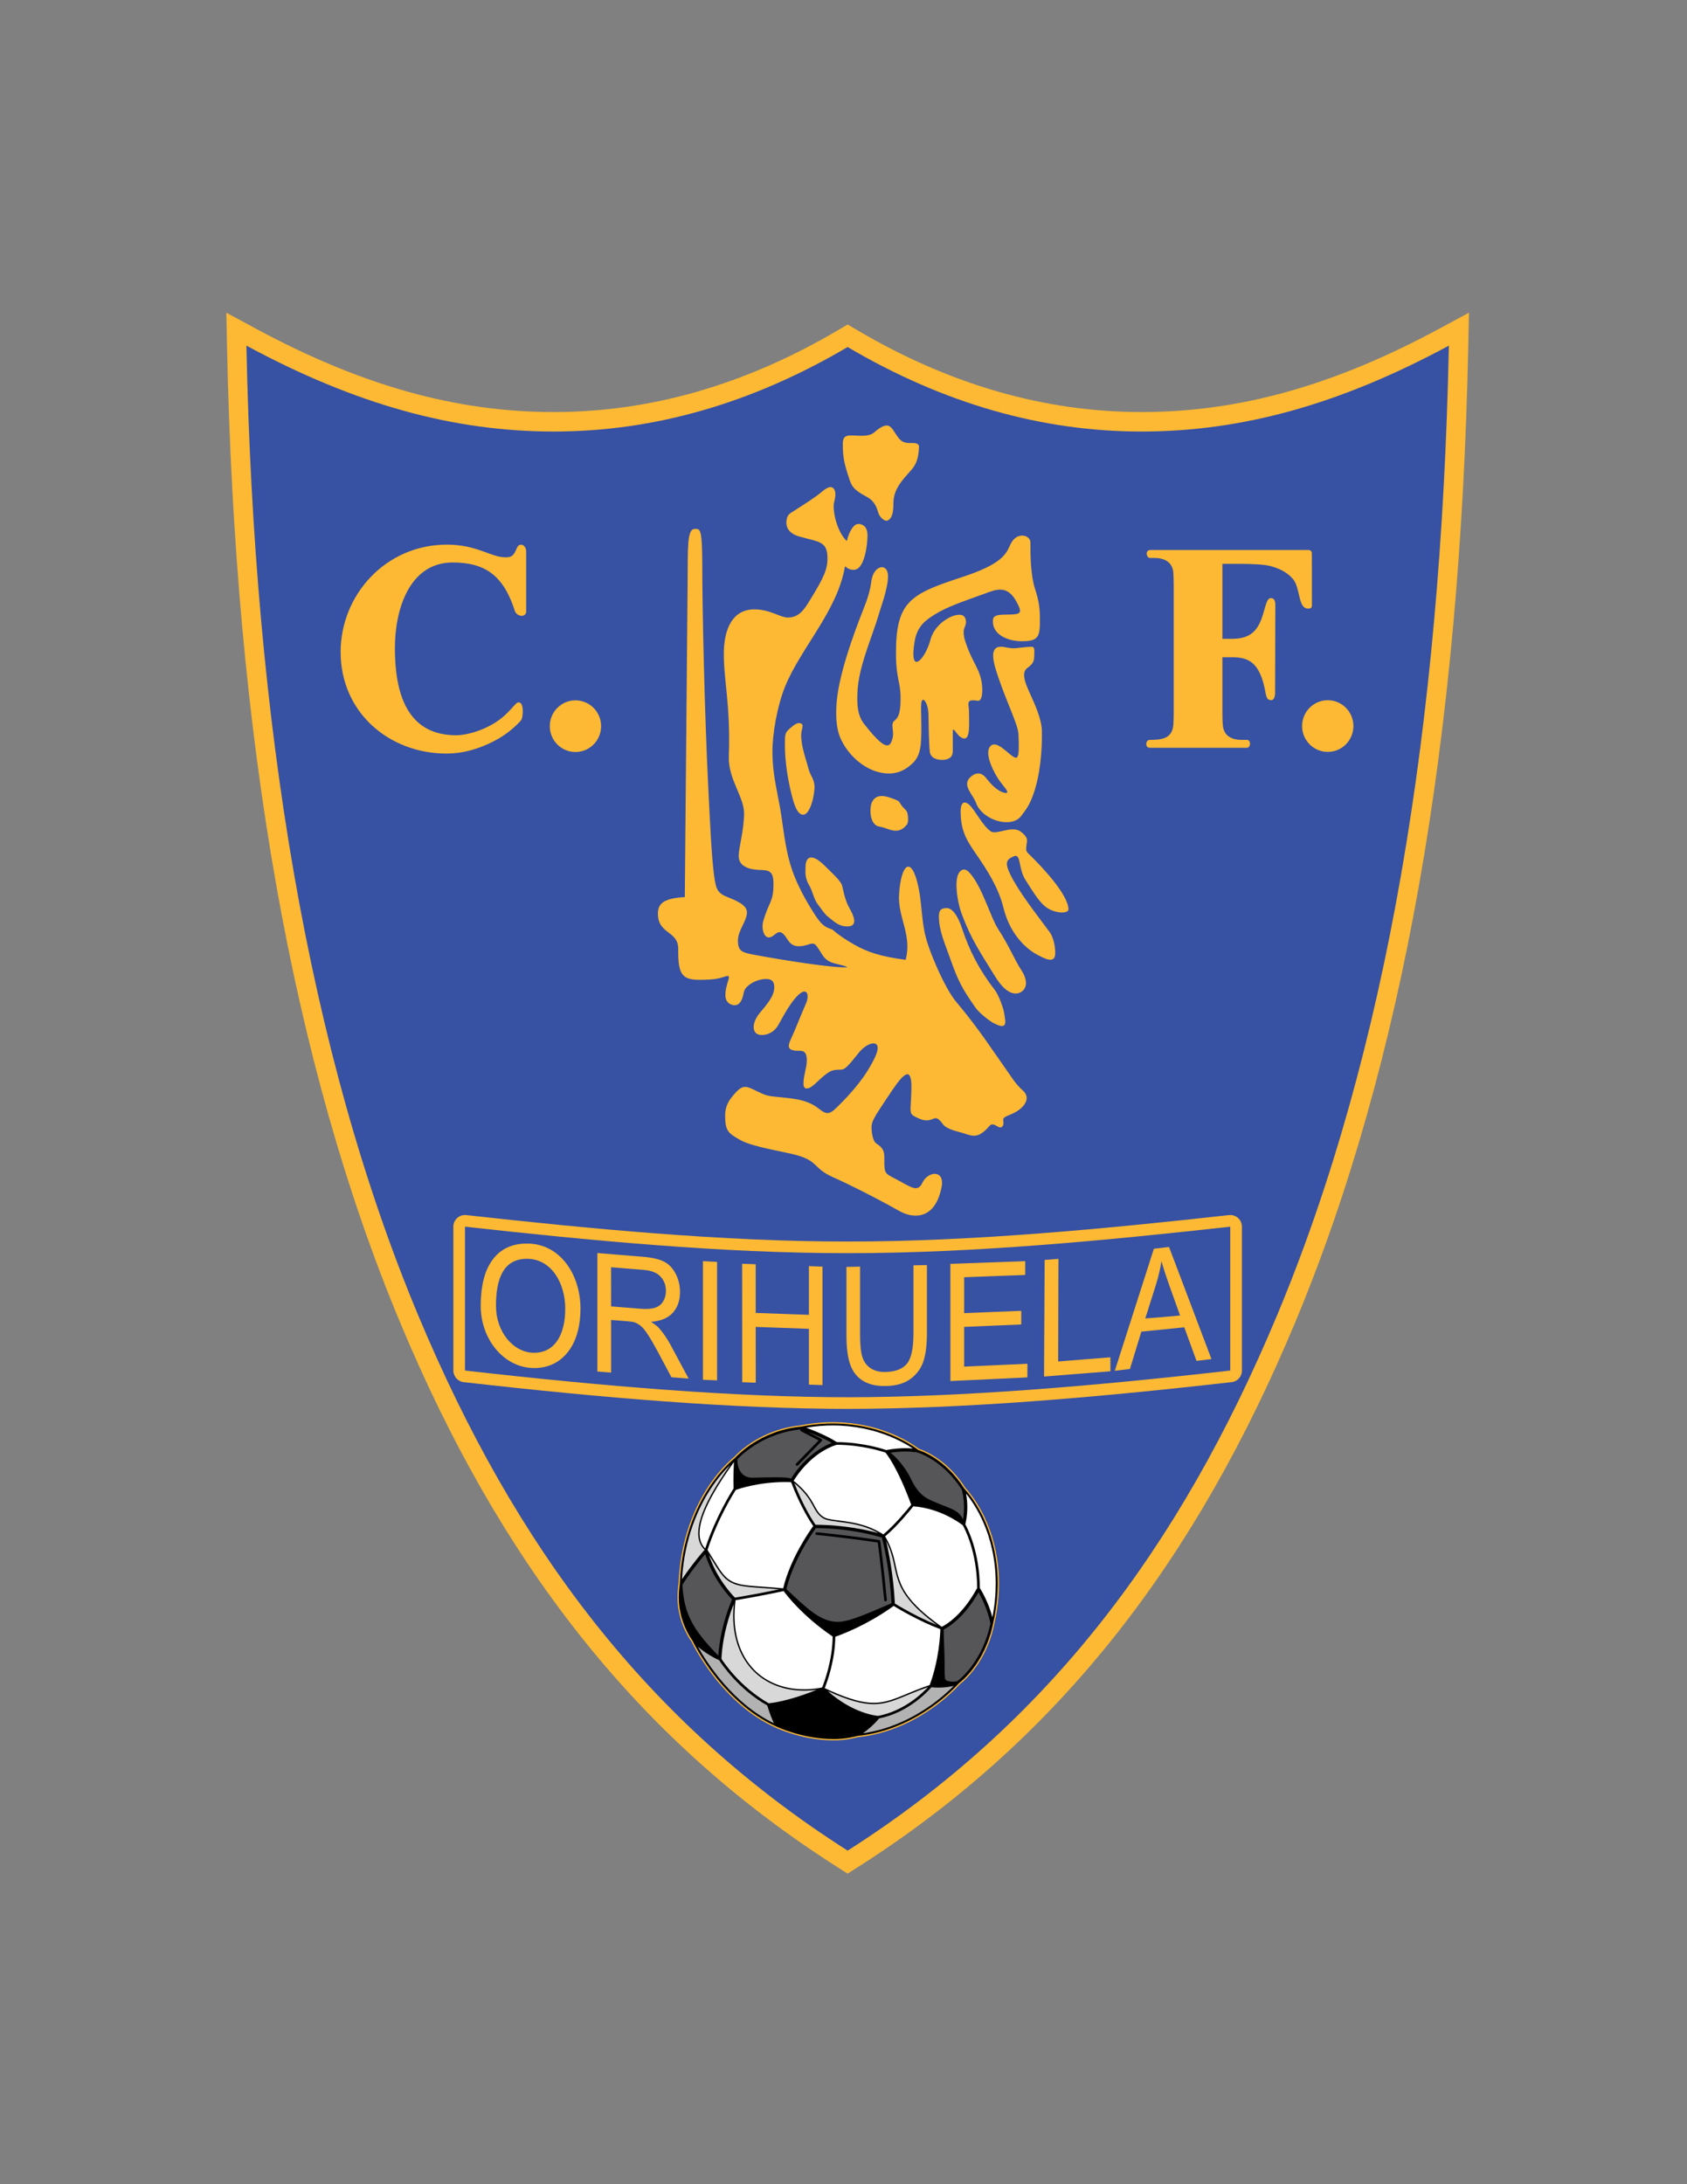 <?xml version="1.0" encoding="iso-8859-1"?>
<!-- Generator: Adobe Illustrator 24.0.1, SVG Export Plug-In . SVG Version: 6.00 Build 0)  -->
<svg version="1.1" id="Layer_1" xmlns="http://www.w3.org/2000/svg" xmlns:xlink="http://www.w3.org/1999/xlink" x="0px" y="0px"
	 viewBox="0 0 612 792" style="enable-background:new 0 0 612 792;" xml:space="preserve">
<rect x="0" y="0" width="612" height="792" fill="#808080" stroke="none"/>
<path style="fill:#FDB933;" d="M303.72,676.98c-37.039-23.594-67.755-51.619-93.693-84.444
	c-25.893-32.768-46.968-70.228-64.773-112.765c-19.81-47.329-34.687-100.459-45.018-158.718
	c-10.619-59.88-16.439-125.326-17.883-195.587l-0.248-12.078l10.623,5.731c19.354,10.442,37.661,18.038,55.506,23.004
	c17.715,4.93,35.079,7.288,52.673,7.288c17.534,0,34.865-2.461,51.991-7.384c17.232-4.953,34.247-12.373,51.043-22.26l3.56-2.095
	l3.56,2.095c16.796,9.888,33.81,17.308,51.043,22.26c17.126,4.923,34.457,7.384,51.99,7.384c17.595,0,34.959-2.358,52.674-7.288
	c17.845-4.966,36.151-12.562,55.506-23.004l10.623-5.731l-0.248,12.078c-1.444,70.261-7.265,135.707-17.884,195.587
	c-10.331,58.257-25.207,111.388-45.018,158.717c-17.805,42.537-38.88,79.997-64.772,112.765
	c-25.938,32.825-56.655,60.851-93.694,84.444l-3.779,2.409L303.72,676.98z"/>
<path style="fill:#3751A3;" d="M307.5,671.049c-72.716-46.322-120.586-110.01-155.734-193.981
	C111.931,381.9,92.214,262.774,89.388,125.329c39.592,21.36,75.153,31.146,111.518,31.146c36.364,0,71.896-10.212,106.594-30.636
	c34.697,20.424,70.228,30.636,106.593,30.636c36.365,0,71.927-9.786,111.518-31.146c-2.826,137.445-22.543,256.571-62.377,351.738
	C428.086,561.039,380.215,624.727,307.5,671.049z"/>
<path style="fill:#FDB933;" d="M307.5,510.872c-20.729-0.022-42.762-0.989-65.951-2.68c-23.232-1.691-47.731-4.109-73.315-7.02
	c-2.167-0.239-3.77-2.075-3.767-4.206h-0.008v-52.163c0-2.34,1.897-4.238,4.238-4.238c0.248,0,0.49,0.022,0.726,0.063
	c21.963,2.433,45.053,4.824,68.403,6.61c23.441,1.792,46.997,2.967,69.674,2.947c22.677,0.02,46.232-1.155,69.673-2.947
	c23.444-1.793,46.624-4.196,68.665-6.639c2.323-0.256,4.413,1.419,4.669,3.74c0.017,0.157,0.025,0.311,0.025,0.464h0.008v52.163
	c0,2.266-1.776,4.115-4.013,4.232c-25.498,2.899-49.917,5.306-73.076,6.993C350.262,509.883,328.228,510.85,307.5,510.872z"/>
<path style="fill:#3751A3;" d="M307.5,506.649c-41.036-0.04-87.771-3.875-138.803-9.683v-52.163
	c44.247,4.904,92.991,9.642,138.803,9.604c45.811,0.038,94.555-4.7,138.802-9.604v52.163
	C395.271,502.774,348.535,506.609,307.5,506.649z"/>
<path style="fill:#FDB933;" d="M354.489,545.231c1.181,1.901,2.458,4.254,3.632,7.038c1.835,4.356,3.619,10.296,4.139,17.615
	c0.395,5.56,0.06,11.919-1.533,18.988l-0.008,0.025c-1.049,5.052-2.786,9.154-4.638,12.378c-3.441,5.994-7.3,8.987-7.869,9.406
	c-0.301,0.344-1.91,2.139-4.598,4.481c-1.491,1.299-3.321,2.773-5.458,4.275c-2.947,2.07-6.784,4.4-11.341,6.356
	c-4.547,1.952-9.814,3.535-15.631,4.12c-0.237,0.067-1.248,0.343-2.734,0.608c-1.569,0.279-3.677,0.548-5.981,0.548
	c-5.721,0-10.936-1.13-14.73-2.265c-3.66-1.094-6.018-2.203-6.216-2.298l0,0.001c-4.51-1.992-8.531-4.676-12.024-7.579
	c-4.587-3.811-8.261-7.998-10.935-11.491c-1.702-2.223-3.137-4.336-4.292-6.167c-2.099-3.325-3.279-5.718-3.484-6.144
	c-0.316-0.427-2.339-3.26-3.714-7.613c-0.747-2.361-1.305-5.175-1.305-8.305c0-0.895,0.042-1.741,0.098-2.472
	c0.099-1.269,0.243-2.195,0.278-2.403c0.276-7.081,1.447-13.272,3.047-18.57v-0.002c2.109-6.987,4.969-12.438,7.508-16.349
	c1.622-2.497,3.235-4.565,4.665-6.211c2.593-2.987,4.604-4.609,4.975-4.898c0.439-0.495,4.215-4.611,10.962-7.811
	c3.576-1.697,7.993-3.141,13.199-3.658c5.825-1.149,11.179-1.342,15.928-0.986c6.25,0.47,11.461,1.893,15.335,3.338
	c2.464,0.92,4.581,1.917,6.309,2.837c3.016,1.607,4.855,2.987,5.302,3.335c0.777,0.238,4.669,1.563,9.161,5.329
	c2.484,2.082,5.162,4.918,7.613,8.739C350.464,539.758,352.324,541.748,354.489,545.231z"/>
<path style="fill:#FDB933;" d="M481.672,253.902c-5.139,0-9.307,4.196-9.307,9.369c0,5.173,4.168,9.369,9.307,9.369
	c5.141,0,9.309-4.196,9.309-9.369C490.98,258.098,486.813,253.902,481.672,253.902z"/>
<path style="fill:#FDB933;" d="M474.523,220.68c0.897,0,1.405-0.148,1.405-1.294l-0.02-18.664c0-0.867-0.535-1.293-1.292-1.293
	h-57.069c-1.237,0-1.546,0.546-1.546,1.491c0,0.406,0.425,1.393,1.077,1.393h1.705c3.46,0,6.554,1.379,6.872,5.329
	c0.09,1.116,0.133,2.574,0.133,4.373v46.553c0,1.771-0.043,3.197-0.133,4.277c-0.419,4.999-4.185,5.443-8.538,5.443
	c-1.578,0-1.834,2.866-0.02,2.866h35.231c1.397,0,1.645-2.866,0.02-2.866h-1.822c-3.803,0-6.582-1.496-6.925-5.351
	c-0.099-1.104-0.15-2.56-0.15-4.369v-20.253l3.537,0.001c5.558,0,8.627,1.794,10.689,7.338c1.98,5.324,0.947,8.315,3.624,8.232
	c0.438-0.013,1.272-0.561,1.272-2.759l0.077-31.897c0-1.4-0.465-2.36-1.581-2.356c-1.405,0.004-1.726,2.064-2.909,5.978
	c-1.691,5.599-4.36,8.792-11.173,8.792h-3.537v-27.193h6.008c2.753,0,5.069,0.065,6.944,0.195c1.879,0.129,3.319,0.322,4.322,0.575
	c1.825,0.462,3.427,1.083,4.811,1.867c1.372,0.777,2.532,1.717,3.485,2.821l0.006,0.007
	C471.825,213.194,470.806,220.68,474.523,220.68z"/>
<ellipse style="fill:#FDB933;" cx="208.758" cy="263.316" rx="9.307" ry="9.369"/>
<path style="fill:#FDB933;" d="M187.476,198.782c-1.088,2.544-1.683,3.289-3.922,3.313c-5.487,0.059-10.299-4.571-21.278-4.608
	c-22.394-0.076-38.704,18.286-38.704,38.927c0,21.933,17.586,36.832,38.44,36.832c5.669,0,10.6-1.495,14.848-3.392
	c4.227-1.887,8.145-4.316,12.059-8.516c0.626-0.875,0.687-2.316,0.718-3.045c0.145-3.38-1.229-4.371-2.537-3.051
	c-1.225,1.235-2.042,2.36-3.919,4.09c-5.369,4.946-13.323,7.276-17.712,7.276c-18.419,0-22.21-16.242-22.21-31.673
	c0-13.79,5.158-30.979,20.977-30.979c11.925,0,18.494,4.914,22.524,17.541c0.765,2.222,4.117,2.503,4.118,0.196v-21.698
	C190.92,197.592,188.414,196.423,187.476,198.782z"/>
<path style="fill:#FDB933;" d="M370.806,359.426c2.499-1.989,1.151-5.488-0.327-7.704c-2.195-3.287-4.791-9.45-8.277-14.68
	c-2.924-4.384-6.044-16.189-10.814-20.923c-1.901-1.887-3.755-0.251-4.2,2.308c-0.694,3.991,0.565,9.924,1.661,12.878
	c3.49,9.418,6.869,14.186,12.22,22.872C365.029,360.608,368.664,361.13,370.806,359.426z"/>
<path style="fill:#FDB933;" d="M314.397,180.131c2.147,1.142,3.392,2.773,4.192,5.699c0.523,1.91,2.503,3.279,3.277,2.967
	c1.831-0.738,2.248-3.071,2.248-6.406c0-5.041,3.368-8.38,5.482-10.857c1.393-1.634,3.584-3.183,3.788-9.484
	c0.031-0.941-0.657-1.505-2.809-1.409c-3.505,0.158-4.316-1.418-5.427-2.998c-1.771-2.521-2.474-5.02-6.703-1.92
	c-1.735,1.272-1.99,2.524-7.397,2.26c-3.51-0.172-5.305-0.456-5.305,2.97c0,4.819,0.504,6.977,2.147,12.066
	C308.909,176.168,309.368,177.455,314.397,180.131z"/>
<path style="fill:#FDB933;" d="M364.688,387.339c-4.582-6.39-9.42-14.1-17.936-24.238c-3.881-4.62-9.961-18.403-11.292-24.839
	c-1.17-5.661-1.133-11.251-2.267-16.568c-2.542-11.915-6.37-8.428-7.035,2.702c-0.497,8.322,4.81,14.617,2.385,23.639
	c-9.124-1.184-14.119-2.879-18.911-5.668c-2.724-1.585-5.234-3.153-7.625-5.284c-2.661-0.961-3.786-1.277-6.866-6.159
	c-2.932-4.647-5.738-9.701-7.691-15.206c-2.255-6.356-2.992-13.164-4.016-20.043c-1.197-8.046-3.139-13.846-3.211-22.939
	c-0.052-6.54,1.734-16.77,4.583-23.781c5.73-14.098,18.967-27.333,21.738-43.597c1.281,0.951,1.811,1.283,3.282,1.254
	c3.86-0.078,4.885-9.37,4.885-12.386c0-3.597-2.025-4.148-3.122-4.246c-1.956-0.175-3.607,2.961-4.382,6.2
	c-2.714-2.428-4.923-8.497-4.767-13.274c0.012-0.359,0.611-2.159,0.612-3.648c0.001-1.442-0.577-2.582-1.69-2.644
	c-0.692-0.039-1.707,0.421-3.172,1.67c-2.554,2.175-6.846,4.843-11.346,7.716c-1.4,0.894-1.607,2.561-1.558,3.779
	c0.079,1.965,1.388,3.827,4.534,4.723c7.354,2.097,10.319,1.668,10.366,7.871c0.031,4.159-1.437,7.265-6.475,15.437
	c-1.98,3.213-3.773,6.003-7.752,6.119c-2.751,0.08-6.65-2.976-12.241-2.976c-9.549,0-11,10.095-11.115,15.041
	c-0.238,10.27,2.499,19.241,1.798,38.208c-0.307,8.308,5.592,14.755,5.532,20.825c-0.063,6.262-1.959,12.456-1.959,15.335
	c0,4.296,4.84,5.02,7.738,5.087c3.311,0.078,4.884,0.408,4.884,4.999c0,6.907-1.639,6.25-3.752,13.751
	c-0.745,2.647,0.482,7.739,3.963,4.875c1.666-1.372,2.652-2.005,4.984,1.732c1.211,1.94,3.078,3.085,7.429,1.685
	c2.36-0.759,2.419-0.589,5.02,3.604c2.401,3.871,5.715,2.969,9.28,4.655c-5.428,0.293-23.296-2.592-33.137-4.399
	c-5.154-0.946-6.678-1.276-6.678-5.357c0-3.633,3.31-7.141,3.267-10.167c-0.029-2.071-2.107-3.588-6.281-5.221
	c-4.211-1.649-4.919-2.513-5.648-8.218c-0.932-7.288-1.397-18.075-1.979-29.411c-1.599-31.121-2.294-70.224-2.294-81.782
	c0-14.834-0.705-14.407-2.727-14.412c-2.914-0.007-2.479,7.352-2.594,20.21l-1.013,113.3c-8.624,0.431-9.796,2.999-9.752,6.169
	c0.103,7.405,7.447,5.962,7.369,12.74c-0.105,9.121,1.361,11.125,7.927,11.087c5.12-0.029,6.761-0.432,9.072-1.197
	c3.108-1.029,0.011,2.086,0.117,7c0.054,2.439,1.912,3.397,3.348,3.399c1.733,0.002,2.757-1.533,3.345-4.733
	c0.438-2.382,4.534-4.772,8.078-4.772c2.577,0,2.893,1.513,2.937,2.764c0.121,3.46-2.701,6.456-5.339,9.668
	c-2.907,3.54-3.041,7.991,0.97,7.883c2.546-0.068,4.655-1.492,5.865-3.68c1.408-2.548,2.989-5.429,4.556-7.643
	c5.516-7.798,7.031-3.649,5.497-0.187c-1.928,4.355-4.103,10.058-5.497,12.965c-1.566,3.267-0.527,3.865,1.376,4.208
	c1.962,0.352,4.809-1.147,4.331,4.621c-0.138,1.659-0.933,4.119-1.111,6.349c-0.1,1.25-0.135,2.797,1.189,2.74
	c2.206-0.095,4.065-3.288,7.741-5.732c1.264-0.84,2.342-1.078,4.567-1.084c1.441-0.003,2.468-1.001,6.567-6.165
	c3.375-4.253,9.143-5.259,5.823,1.709c-3.471,7.283-8.475,12.865-13.865,18.177c-2.737,2.697-3.809,2.549-6.534,0.404
	c-4.872-3.829-10.552-3.653-17.154-4.471c-2.636-0.325-4.271-1.425-6.715-2.55c-2.871-1.321-4.105-1.407-7.05,2.109
	c-1.284,1.533-2.983,3.618-3.021,7.176c-0.064,5.831,1.105,6.659,5.469,9.119c4.727,2.666,16.15,4.212,20.964,5.637
	c7.269,2.15,5.778,4.767,12.458,7.745c6.296,2.809,14.602,7.063,20.475,10.246c4.471,2.422,6.022,3.716,9.63,3.789
	c4.595,0.093,8.189-3.201,9.559-10.545c0.531-2.851-0.546-4.183-1.83-4.508c-1.867-0.476-4.159,1.008-5.133,3.073
	c-1.465,3.109-3.256,2.297-7.334-0.01c-6.411-3.628-6.524-2.219-6.512-8.728c0.003-2.289-0.156-3.662-2.902-5.439
	c-1.307-0.846-1.744-4.004-1.744-5.958c0-1.849,1.31-3.949,2.904-6.413c1.645-2.543,3.593-5.451,4.963-7.449
	c4.09-5.967,6.761-7.996,6.599-0.039c-0.195,9.591-1.37,8.936,2.712,10.804c1.624,0.743,3.228,0.974,4.938,0.232
	c1.265-0.548,1.873-0.732,3.812,1.863c1.34,1.791,4.797,2.467,6.776,3.05c3.649,1.074,5.599,2.543,9.698-2.005
	c0.643-0.712,1.076-1.672,3.23-0.295c1.741,1.113,2.529-0.409,2.166-2.053c-0.398-1.798,2.665-1.634,5.795-3.987
	c2.203-1.655,4.043-4.499,1.341-6.909C368.151,392.834,366.815,390.306,364.688,387.339z"/>
<path style="fill:#FDB933;" d="M296.798,328.077c1.294,1.59,2.059,3.09,3.59,4.344c2.841,2.328,4.233,3.53,7.112,3.509
	c4.271-0.032,1.654-4.842,0.914-6.14c-1.756-3.082-2.228-5.741-2.901-8.595c-0.421-1.785-3.84-4.772-6.222-7.172
	c-4.478-4.514-7.06-3.87-7.064,0.47c-0.001,1.387-0.376,3.743,1.342,6.551C294.784,323.032,295.204,326.116,296.798,328.077z"/>
<path style="fill:#FDB933;" d="M372.742,242.165c2.676-1.873,2.408-3.065,2.483-5.669c0.037-1.278-0.015-1.978-1.066-1.975
	c-1.595,0.004-5.408,0.522-6.022,0.538c-2.292,0.061-3.636-0.505-4.499-0.545c-1.9-0.088-2.626,0.474-3.047,1.461
	c-0.869,2.031,0.285,5.86,1.53,9.509c3.392,9.932,7.172,17.283,7.341,20.628c0.475,9.418-0.307,9.377-2.303,7.973
	c-2.069-1.455-5.721-5.586-7.749-3.652c-2.801,2.671,1.593,10.488,3.258,12.768c1.084,1.483,2.015,2.538,2.453,3.227
	c1.082,1.698-1.07,1.214-2.82,0.141c-2.335-1.431-4.415-4.291-4.756-4.685c-2.557-2.956-5.115-0.518-5.738,0.132
	c-2.752,2.872,1.154,6.046,2.235,9.036c2.344,6.488,12.855,9.421,16.358,4.897c2.311-2.986,3.184-4.473,4.319-7.527
	c2.713-7.296,3.365-16.654,3.256-23.179c0-3.531-1.7-7.922-3.518-11.96C372.398,248.706,370.019,244.071,372.742,242.165z"/>
<path style="fill:#FDB933;" d="M374.378,310.781c-2.327-2.326-2.272-1.824-1.956-4.68c0.148-1.338,0.753-2.314-2.024-4.472
	c-3.298-2.564-8.858,1.302-11.009-0.196c-2.972-2.068-5.547-7.548-7.745-9.599c-1.409-1.314-3.149-1.452-3.149,2.379
	c0,7.633,2.665,11.173,6.033,16.086c3.478,5.069,7.691,11.503,9.508,18.892c2.346,9.542,8.162,14.783,12.103,16.913
	c3.224,1.742,6.679,3.466,6.679-0.55c0-2.523-0.704-5.78-2.031-7.575c-4.886-6.604-11.229-14.641-14.253-20.85
	c-2.142-4.399-1.402-5.528,1.29-6.638c2.664-1.098,1.483,4.297,4.179,8.55c2.365,3.733,4.55,7.374,6.868,9.411
	c3.344,2.939,8.811,3.003,8.747,1.247C387.423,324.315,378.288,314.692,374.378,310.781z"/>
<path style="fill:#FDB933;" d="M325.03,237.401c0.04,8.373,1.642,9.951,1.678,15.521c0.065,9.979-2.927,7.008-2.966,10.144
	c-0.016,1.144,0.436,2.683,0.147,4.139c-0.975,4.944-3.277,4.3-10.3-4.541c-2.623-3.302-2.665-7.236-2.545-11.291
	c0.284-9.605,5.44-20.435,7.894-29.081c0.528-1.858,3.268-9.119,3.214-13.488c-0.061-4.775-5.154-4.022-6.021,1.744
	c-0.275,1.824-0.58,4.495-2.658,9.716c-3.701,9.297-9.781,25.656-10.092,36.442c-0.113,3.919,0.008,8.011,1.886,11.781
	c3.294,6.614,10.126,11.998,17.204,11.989c4.191-0.005,6.814-2.044,8.554-3.671c3.042-2.847,3.221-6.781,3.221-13.167
	c0-4.827-0.32-8.601,0.212-9.578c0.685-1.257,2.269,1.387,2.355,4.771c0.098,3.82,0.119,10.165,0.478,13.634
	c0.236,2.285,2.324,3.046,4.354,3.081c2.03,0.035,4.002-0.657,4.002-3.162v-6.878c0-3.105,1.555,2.27,4.254,2.27
	c2.14,0,1.623-5.861,1.631-9.714c0.007-2.812-1.44-4.734,3.173-3.95c1.405,0.238,1.893-2.66,1.528-5.883
	c-0.629-5.556-3.37-7.79-5.747-14.773c-0.297-0.871-0.927-2.315-0.886-4.524c0.023-1.24,0.931-2.283,0.836-3.593
	c-0.124-1.727-1.063-3.095-4.458-2.07c-2.079,0.627-7.028,3.403-8.461,8.781c-1.904,7.158-7.883,13.347-5.694,0.438
	c0.943-5.569,4.132-7.692,7.208-9.62c4.642-2.911,10.376-4.785,17.86-7.487c4.249-1.534,8.418-3.591,11.869,2.811
	c2.31,4.286,1.691,4.631-3.625,4.664c-2.315,0.015-4.698,0.082-4.885,1.708c-0.669,5.814,5.902,8.007,10.564,7.96
	c6.097-0.061,6.529-1.64,6.438-8.708c-0.051-4.003-0.567-6.562-1.777-10.308c-1.571-4.865-1.694-12.098-1.659-16.76
	c0.01-1.33-1.209-2.537-2.932-2.546c-1.384-0.007-3.163,0.672-4.37,3.306c-1.506,3.283-2.778,6.948-17.59,11.783
	C330.029,215.459,324.941,218.195,325.03,237.401z"/>
<path style="fill:#FDB933;" d="M289.794,262.197c-0.868-0.014-1.904,0.803-2.775,1.539c-2.314,1.955-2.263,2.196-2.263,6.452
	c0,3.508,0.385,10.087,2.519,18.344c0.994,3.844,2.098,6.879,4.132,6.879c1.946,0,3.733-4.703,4.067-9.44
	c0.217-3.078-1.355-4.584-1.964-6.538c-0.254-0.813-0.767-2.695-1.102-3.829c-0.778-2.632-1.763-5.792-1.763-9.156
	C290.646,264.334,292.25,262.236,289.794,262.197z"/>
<path style="fill:#FDB933;" d="M348.925,336.417c-1.368-4.143-3.359-7.088-5.359-7.134c-1.943-0.045-2.957,0.558-2.957,2.922
	c0,5.288,2.149,9.821,4.097,15.377c2.893,8.248,4.52,11.175,9.22,17.85c1.383,1.964,5.158,4.875,6.714,5.655
	c5.084,2.548,4.147-0.455,3.606-3.934c-0.232-1.497-1.912-6.301-3.294-8.092C355.301,351.741,351.748,344.959,348.925,336.417z"/>
<path style="fill:#FDB933;" d="M327.164,292.201c-0.75-0.98-0.772-1.658-2.057-2.149c-2.775-1.061-7.103-2.986-8.852,0.977
	c-0.786,1.781-1.004,8.116,2.805,8.707c3.415,0.531,6.517,3.424,9.874-0.645c0.641-0.775,0.539-2.42,0.384-3.586
	C329.072,293.67,328.237,293.603,327.164,292.201z"/>
<path style="fill:#FDB933;" d="M205.405,458.107c-1.741-2.264-3.867-4.11-6.354-5.365c-2.32-1.171-4.96-1.827-7.898-1.827
	c-3.391,0-6.168,0.766-8.428,2.141c-2.259,1.376-4.011,3.366-5.349,5.814c-1.103,2.02-1.848,4.316-2.318,6.789
	c-0.471,2.479-0.665,5.142-0.665,7.88c0,2.918,0.492,5.726,1.38,8.305c0.923,2.68,2.273,5.112,3.945,7.165
	c1.807,2.218,3.984,4.009,6.418,5.229c2.333,1.171,4.908,1.818,7.623,1.818c2.759,0,5.186-0.578,7.283-1.653
	c2.191-1.121,4.032-2.789,5.526-4.903c1.328-1.88,2.324-4.103,2.992-6.584c0.686-2.551,1.027-5.374,1.027-8.382
	c0-3.061-0.462-6.102-1.355-8.93C208.358,462.838,207.073,460.278,205.405,458.107z M193.759,490.523
	c-7.61,0-13.833-7.688-13.833-16.985c0-9.299,2.369-17.091,11.227-17.091c8.857,0,13.902,8.787,13.902,18.086
	C205.054,483.831,201.37,490.523,193.759,490.523z"/>
<path style="fill:#FDB933;" d="M398.068,492.544c-1.577,0.121-3.158,0.249-4.733,0.373c-1.577,0.123-3.157,0.257-4.733,0.378
	c-1.577,0.122-3.155,0.252-4.73,0.374c0.008-3.143,0.02-6.276,0.026-9.4c0.007-3.126,0.018-6.246,0.027-9.358
	c0.009-3.087,0.019-6.17,0.025-9.243c0.008-3.074,0.02-6.14,0.029-9.204c-1.671,0.141-3.341,0.272-5.006,0.404
	c-0.018,3.47-0.038,6.952-0.055,10.442c-0.018,3.491-0.035,6.991-0.053,10.503c-0.019,3.534-0.041,7.08-0.059,10.636
	c-0.017,3.554-0.036,7.118-0.053,10.69c1.999-0.152,4.006-0.314,6.012-0.472c2.007-0.156,4.014-0.319,6.02-0.479
	c2.007-0.158,4.019-0.321,6.026-0.477c2.005-0.155,4.018-0.32,6.029-0.48c-0.012-1.687-0.02-3.373-0.029-5.064
	C401.231,492.293,399.646,492.422,398.068,492.544z"/>
<path style="fill:#FDB933;" d="M361.271,495.025c-1.913,0.088-3.833,0.181-5.75,0.266c-1.916,0.084-3.841,0.169-5.763,0.257
	c0.002-2.391-0.001-4.794,0-7.197c0.001-2.399,0.002-4.808,0.004-7.215c1.732-0.07,3.468-0.145,5.197-0.214
	c1.729-0.07,3.463-0.15,5.192-0.223c1.724-0.071,3.447-0.144,5.168-0.214c1.722-0.069,3.443-0.145,5.164-0.219
	c0.003-1.651,0.006-3.303,0.009-4.955c-1.722,0.069-3.443,0.143-5.165,0.214c-1.721,0.07-3.447,0.138-5.172,0.205
	c-1.73,0.067-3.462,0.141-5.194,0.21c-1.732,0.069-3.466,0.14-5.201,0.21c0.002-2.165,0-4.329,0.001-6.498
	c0-2.169,0.001-4.343,0-6.521c1.857-0.065,3.709-0.14,5.56-0.205c1.851-0.065,3.703-0.139,5.551-0.21
	c1.844-0.071,3.686-0.14,5.529-0.206c1.842-0.065,3.684-0.136,5.522-0.206c0.003-1.66,0.006-3.329,0.012-5.007
	c-2.251,0.087-4.507,0.171-6.762,0.249c-2.256,0.079-4.518,0.165-6.776,0.246c-2.267,0.081-4.537,0.166-6.809,0.245
	c-2.272,0.079-4.548,0.162-6.817,0.241c0.002,3.555,0.002,7.119,0.004,10.665c0.001,3.547,0.003,7.094,0.004,10.64
	c0.001,3.534,0.003,7.076,0.005,10.604c0.001,3.529,0.003,7.059,0.004,10.579c2.335-0.103,4.673-0.213,7.006-0.321
	c2.333-0.108,4.669-0.222,6.998-0.33c2.324-0.109,4.646-0.218,6.964-0.326c2.318-0.109,4.637-0.223,6.95-0.331
	c0.006-1.648,0.009-3.295,0.017-4.955c-1.911,0.086-3.818,0.173-5.727,0.261C365.088,494.852,363.179,494.938,361.271,495.025z"/>
<path style="fill:#FDB933;" d="M432.148,473.41c-2.569-6.801-5.341-14.079-8.048-21.242l-5.503,0.627
	c-2.429,7.582-4.831,15.086-7.206,22.501c-2.349,7.332-4.672,14.588-6.968,21.76c1.837-0.223,3.674-0.444,5.497-0.667
	c0.653-2.139,1.309-4.293,1.966-6.449c0.658-2.165,1.499-4.89,2.166-7.073c5.309-0.551,10.268-1.033,15.576-1.584
	c0.723,1.987,1.619,4.451,2.33,6.405c0.706,1.938,1.413,3.866,2.112,5.774c1.813-0.219,3.611-0.438,5.413-0.655
	C437.097,486.505,434.652,480.033,432.148,473.41z M415.484,478.073c0.673-2.137,1.14-3.616,1.816-5.765
	c0.68-2.153,1.378-4.318,2.055-6.491c0.878-2.818,1.545-5.654,2.012-8.511c0.628,2.341,1.589,5.296,2.85,8.835
	c0.685,1.924,1.37,3.838,2.047,5.732c0.674,1.883,1.172,3.277,1.837,5.137C423.833,477.419,419.63,477.771,415.484,478.073z"/>
<path style="fill:#FDB933;" d="M255.003,457.297c0,7.174,0,14.35,0,21.517c0,7.168,0,14.339,0,21.501
	c0.855,0.036,1.712,0.073,2.567,0.109c0.854,0.037,1.71,0.074,2.565,0.109c0-7.153,0-14.317,0-21.476c0-7.159,0-14.326,0-21.493
	c-0.855-0.045-1.711-0.09-2.565-0.135C256.715,457.386,255.858,457.341,255.003,457.297z"/>
<path style="fill:#FDB933;" d="M331.378,471.151c0,4.105,0,8.211,0,12.315c0,5.354-0.766,8.994-2.288,10.926
	c-0.766,0.972-1.79,1.72-3.074,2.233c-1.284,0.514-2.828,0.802-4.636,0.863c-2.11,0.072-3.906-0.342-5.369-1.249
	c-1.459-0.906-2.497-2.232-3.098-3.983c-0.596-1.738-0.901-4.474-0.901-8.2c0-4.128,0-8.256,0-12.385c0-4.128,0-8.256,0-12.389
	c-1.649,0.039-3.293,0.077-4.939,0.115c0,4.148,0,8.286,0,12.425c0,4.138,0,8.276,0,12.415c0,4.549,0.471,8.115,1.425,10.715
	c0.952,2.596,2.541,4.544,4.764,5.852c1.108,0.651,2.374,1.133,3.801,1.426c1.426,0.293,3.014,0.401,4.75,0.34
	c1.787-0.064,3.405-0.314,4.843-0.756c1.436-0.442,2.701-1.091,3.801-1.925c2.189-1.66,3.704-3.751,4.546-6.303
	c0.84-2.546,1.265-5.966,1.265-10.238c0-4.104,0-8.207,0-12.311c0-4.104,0-8.207,0-12.32c-1.633,0.038-3.262,0.077-4.888,0.114
	C331.378,462.941,331.378,467.046,331.378,471.151z"/>
<path style="fill:#FDB933;" d="M243.283,487.706c-1.293-2.388-2.673-4.399-4.123-6.028c-0.679-0.764-1.678-1.548-2.999-2.372
	c3.594-0.285,6.251-1.399,7.966-3.347c1.719-1.95,2.567-4.433,2.561-7.469c-0.004-2.347-0.512-4.541-1.557-6.576
	c-1.045-2.033-2.434-3.49-4.168-4.401c-1.732-0.911-4.271-1.512-7.61-1.786c-2.773-0.228-5.544-0.456-8.314-0.683
	c-2.777-0.227-5.551-0.456-8.325-0.684c0,7.154,0,14.309,0,21.468c0,7.158,0,14.334,0,21.501c1.659,0.129,3.318,0.257,4.979,0.386
	c-0.001-3.183-0.002-6.365-0.003-9.547c-0.001-3.183-0.002-6.365-0.003-9.543c1.921,0.152,3.846,0.305,5.77,0.458
	c1.286,0.102,2.208,0.23,2.771,0.421c0.773,0.263,1.522,0.727,2.266,1.329c0.741,0.6,1.58,1.624,2.52,3.064
	c0.938,1.436,2.152,3.502,3.596,6.189c1.667,3.102,3.311,6.215,4.968,9.316c2.083,0.161,4.161,0.321,6.24,0.481
	c-1.093-2.024-2.181-4.056-3.271-6.085C245.461,491.775,244.382,489.735,243.283,487.706z M232.377,474.561
	c-1.785-0.143-3.563-0.285-5.345-0.427c-1.778-0.143-3.564-0.285-5.346-0.427c0-2.367-0.001-4.738-0.002-7.1
	c-0.001-2.362-0.002-4.729-0.002-7.095c1.981,0.161,3.964,0.323,5.942,0.484c1.975,0.16,3.957,0.322,5.935,0.484
	c2.781,0.228,4.81,1.043,6.094,2.451c1.289,1.415,1.93,3.127,1.933,5.145c0.002,1.389-0.323,2.636-0.986,3.76
	c-0.662,1.121-1.628,1.901-2.909,2.338C236.416,474.611,234.639,474.742,232.377,474.561z"/>
<path style="fill:#FDB933;" d="M293.445,467.946c0,2.939,0.001,5.883,0.001,8.82c-3.219-0.114-6.439-0.229-9.652-0.345
	c-3.214-0.115-6.433-0.23-9.643-0.346c-0.001-2.939-0.003-5.881-0.004-8.819c-0.002-2.942-0.003-5.89-0.005-8.841
	c-1.641-0.058-3.282-0.117-4.917-0.175c0.005,7.169,0.009,14.339,0.014,21.494c0.004,7.157,0.009,14.314,0.013,21.462
	c1.633,0.059,3.273,0.118,4.912,0.177c-0.001-3.363-0.003-6.736-0.005-10.103c-0.001-3.373-0.003-6.749-0.005-10.126
	c3.21,0.115,6.43,0.231,9.643,0.347c3.213,0.115,6.432,0.23,9.648,0.346c0,3.378,0.001,6.755,0.001,10.128
	c0,3.369,0,6.742,0.001,10.106c1.643,0.059,3.282,0.118,4.924,0.178c0-7.15,0-14.309,0-21.468c0-7.158,0-14.33,0-21.502
	c-1.644-0.059-3.284-0.117-4.926-0.176C293.444,462.056,293.445,465.002,293.445,467.946z"/>
<path d="M357.688,552.452c-3.364-7.979-7.602-12.411-7.909-12.726c-7.001-10.944-15.896-13.729-16.628-13.942
	c-0.423-0.335-4.579-3.552-11.553-6.154c-6.757-2.522-17.624-4.974-31.019-2.328c-15.1,1.489-23.495,10.863-23.915,11.344
	c-0.337,0.259-4.918,3.859-9.573,11.026c-4.434,6.828-9.852,18.392-10.482,34.714c-0.027,0.155-0.373,2.27-0.373,4.826
	c0,8.952,4.66,15.283,4.952,15.672c0.186,0.393,2.839,5.863,7.746,12.272c4.68,6.111,12.429,14.354,22.776,18.925
	c0.093,0.045,9.419,4.521,20.758,4.521c4.546,0,8.315-1.059,8.621-1.147c11.56-1.151,20.949-6.29,26.795-10.4
	c6.112-4.296,9.728-8.396,10.007-8.719c0.524-0.377,9.348-6.97,12.371-21.547l0.006-0.018
	C363.935,572.517,360.89,560.049,357.688,552.452z"/>
<path style="fill:#B2B2B2;" d="M260.899,602.001c-3.437-1.567-6.056-3.477-7.73-4.893c3.325,5.924,12.761,20.645,27.59,27.752
	c-0.599-1.267-1.533-3.463-2.411-6.442C267.729,612.396,261.649,603.182,260.899,602.001z"/>
<path style="fill:#B2B2B2;" d="M340.524,611.944c-0.821,0-1.705-0.039-2.651-0.132c-1.157,1.349-8.191,9.135-18.96,11.295
	c-2.08,2.499-4.359,4.322-5.88,5.399c10.471-1.49,18.999-6.203,24.429-10.02c4.063-2.856,7.01-5.62,8.587-7.222
	C344.789,611.604,342.928,611.944,340.524,611.944z"/>
<path style="fill:#D8D8D8;" d="M318.709,555.918c-8.541-4.798-17.004-3.504-20.1-5.375c-4.218-2.674-2.717-6.25-10.454-12.76
	c3.384,8.741,6.967,14.058,7.703,15.104C306.39,552.919,315.007,554.909,318.709,555.918z"/>
<path style="fill:#D8D8D8;" d="M273.311,605.873c-4.601-4.665-7.347-11.481-7.346-20.062c0-1.349,0.093-2.756,0.232-4.19
	c-1.299,3.196-4.037,10.886-4.478,19.883c0.733,1.154,6.736,10.225,17.149,16.107c0.952-0.074,7.037-0.698,17.462-4.895
	c-1.574,0.212-3.12,0.324-4.625,0.324C284.355,613.04,277.912,610.538,273.311,605.873z"/>
<path style="fill:#D8D8D8;" d="M266.667,579.301c0.004-0.001,0.009-0.001,0.014-0.002c7.029-1.162,13.12-2.4,15.976-3.002
	c-8.751-0.781-13.571-0.599-17.105-2.293c-3.419-1.658-4.91-4.628-8.393-10.258c2.744,8.505,8.415,14.516,9.456,15.564
	C266.633,579.307,266.65,579.304,266.667,579.301z"/>
<path style="fill:#D8D8D8;" d="M264.986,531.081c-1.808,1.748-4.539,4.721-7.31,8.99c-4.218,6.502-9.337,17.352-10.267,32.578
	c1.422-2.124,4.316-6.24,8.204-10.694c-1.633-1.549-2.333-3.623-2.33-5.986C253.297,548.893,259.322,539.056,264.986,531.081z"/>
<path style="fill:#D8D8D8;" d="M300.264,613.174c9.244,8.183,17.588,8.962,18.351,9.018c9.494-1.859,16.056-8.286,18.038-10.449
	c-8.838,3.054-13.241,6.187-19.706,6.193C312.779,617.935,307.801,616.622,300.264,613.174z"/>
<path style="fill:#D8D8D8;" d="M339.868,589.223c-18.714-13.727-12.81-19.677-18.392-30.427c0.866,3.653,2.609,12.072,3.159,22.657
	C325.88,582.222,332.561,586.264,339.868,589.223z"/>
<path style="fill:#565557;" d="M359.115,587.819c-0.464-2.097-1.145-4.073-1.845-5.772c-0.836-2.023-1.708-3.665-2.278-4.661
	c-1.899,3.333-3.875,5.937-5.677,7.901c-3.23,3.519-5.973,5.092-6.978,5.598c0.058,4.522,0.326,8.439,0.333,11.67
	c0,0.23,0,0.462,0,0.697c0,0.143-0.001,0.288,0,0.431c-0.029,2.488,0.071,5.174,0.335,5.372c0.445,0.534,1.585,0.738,2.59,0.73
	c0.775,0.004,1.505-0.118,1.664-0.169l0.075-0.054c0.312-0.225,4.094-3.045,7.508-8.994c1.773-3.089,3.45-7.055,4.465-11.875
	L359.115,587.819z"/>
<path style="fill:#565557;" d="M349.338,550.975c0.178-1.003,0.359-2.438,0.375-4.195c0-0.088,0.001-0.173,0.001-0.256
	c0-1.669-0.158-3.59-0.617-5.637l-0.158-0.705c-2.361-3.68-4.929-6.391-7.322-8.398c-4.499-3.773-8.296-4.956-8.742-5.085
	l-0.139-0.046l-0.722-0.099c-0.757-0.107-1.969-0.227-3.558-0.227c-0.432,0-0.892,0.009-1.377,0.03
	c-1.194,0.051-2.576,0.178-4.075,0.412c3.379,2.493,6.366,7.194,7.17,8.923c3.256,6.997,6.203,7.786,10.262,9.505
	C344.418,546.878,348.009,547.62,349.338,550.975z"/>
<path style="fill:#565557;" d="M319.918,557.52c-1.259-0.388-5.567-1.63-11.677-2.508c-3.576-0.514-7.735-0.902-12.268-0.92
	c-0.844,1.161-3.942,5.571-6.726,11.34c-1.588,3.291-3.058,6.958-3.963,10.779c7.643,7.191,12.197,11.624,18.251,11.877
	c0.112,0.005,0.228,0.007,0.344,0.007c4.474,0.011,12.027-3.586,19.542-6.757c-0.243-4.568-0.712-8.727-1.234-12.272
	C321.295,562.986,320.247,558.768,319.918,557.52z M321.724,580.18c0.001,0.246-0.186,0.455-0.438,0.476l-0.018,0.003l-0.017-0.002
	h-0.008c-0.243,0.002-0.454-0.184-0.477-0.433c-1.085-11.372-2.108-19.213-2.332-20.904c-12.094-1.802-22.108-2.745-22.206-2.755
	c-0.25-0.023-0.437-0.229-0.437-0.475v-0.021h0.25l-0.249-0.022c0.023-0.251,0.233-0.435,0.476-0.434
	c0.028,0,0.046,0.002,0.044,0.002c0.112,0.01,10.34,0.972,22.623,2.815c0.209,0.033,0.372,0.195,0.402,0.406
	c0.013,0.088,1.159,8.452,2.385,21.3l0.001,0.023L321.724,580.18z"/>
<path style="fill:#565557;" d="M255.83,563.543c-1.862,2.182-3.487,4.274-4.787,6.035c-1.497,2.032-2.569,3.632-3.133,4.497
	l-0.363,0.556c0.533,10.517,3.991,16.533,13.036,25.698c0.364-5.258,1.46-9.977,2.553-13.614c0.999-3.319,2.012-5.749,2.448-6.738
	c-0.953-0.983-3.669-3.957-6.177-8.294C258.062,569.357,256.757,566.572,255.83,563.543z"/>
<path style="fill:#565557;" d="M294.209,527.792c2.098-1.764,4.639-3.434,7.556-4.575c-1.201-0.701-2.516-1.366-3.81-1.966
	c-1.787-0.831-3.531-1.537-4.898-2.061l4.948,2.569c0.13,0.069,0.225,0.195,0.251,0.364c0,0.007,0.004,0.027,0.004,0.06
	c0,0.12-0.046,0.24-0.134,0.331l-8.631,8.84c-0.092,0.092-0.215,0.142-0.339,0.142c-0.002,0-0.003,0-0.004,0
	c-0.118,0.001-0.238-0.042-0.335-0.134c-0.094-0.091-0.147-0.217-0.146-0.343c0-0.124,0.049-0.244,0.138-0.334
	c0,0,6.775-6.939,8.178-8.375c-1.359-0.706-6.438-3.343-6.439-3.344c-0.16-0.084-0.256-0.249-0.255-0.422
	c0-0.064,0.012-0.142,0.053-0.219h-0.001c0.009-0.018,0.028-0.025,0.039-0.041c-4.903,0.522-9.085,1.893-12.476,3.502
	c-6.103,2.894-9.636,6.518-10.378,7.325c-0.009,0.159-0.014,0.32-0.014,0.479c0.014,3.256,1.806,6.214,5.218,6.221
	c0.038,0,0.079-0.001,0.119-0.001c3.543-0.071,6.449-0.144,8.707-0.144c2.764,0.011,4.521,0.086,5.413,0.488
	C287.735,534.906,290.197,531.166,294.209,527.792z"/>
<path style="fill:#FFFFFF;" d="M357.04,552.744c-2.308-5.486-5.033-9.267-6.57-11.153c0.329,1.783,0.447,3.456,0.447,4.94
	c0,3.2-0.549,5.523-0.73,6.197c0.742,1.335,5.228,9.941,5.258,23.065c0.485,0.767,3.153,5.157,4.579,10.66
	c0.848-4.4,1.202-8.5,1.202-12.278C361.226,565.054,359.168,557.803,357.04,552.744z"/>
<path style="fill:#FFFFFF;" d="M321.522,525.802c2.729-0.521,5.085-0.681,6.949-0.681c1.073,0,1.982,0.053,2.706,0.121
	c-1.826-1.218-5.2-3.225-9.846-4.958c-4.628-1.725-11.208-3.414-19.219-3.414c-3.022,0-6.247,0.24-9.648,0.809
	c2.587,0.955,7.58,2.939,11.121,5.244C312.818,522.947,320.478,525.448,321.522,525.802z"/>
<path style="fill:#FFFFFF;" d="M291.742,540.531c0.489,0.541,0.917,1.058,1.295,1.553c2.921,3.814,2.948,6.283,5.836,8.036
	c2.065,1.323,7.599,0.932,13.949,2.81c0.789,0.233,1.586,0.492,2.396,0.804c1.688,0.65,3.407,1.487,5.115,2.58
	c0.038,0.025,0.076,0.044,0.114,0.068c4.353-3.591,9.174-9.579,10.114-10.765c-4.926-13.4-8.778-18.233-9.355-18.91
	c-1.002-0.342-8.59-2.816-17.692-2.829c-9.13,2.892-14.633,11.427-15.605,13.054c0.031,0.025,0.059,0.05,0.09,0.075
	C289.554,538.283,290.77,539.454,291.742,540.531z"/>
<path style="fill:#FFFFFF;" d="M302.063,593.415c-10.962-7.473-16.698-14.999-17.775-16.489c-1.55,0.336-8.747,1.876-17.366,3.301
	c-0.03,0.005-0.059,0.01-0.089,0.015c-0.02,0.153-0.026,0.298-0.043,0.45c-0.028,0.239-0.044,0.471-0.069,0.707
	c-0.156,1.515-0.254,2.996-0.254,4.413c0.017,16.945,10.768,26.711,25.24,26.729c0.957,0,1.933-0.049,2.921-0.135
	c0.519-0.046,1.043-0.104,1.57-0.174c0.649-0.086,1.303-0.186,1.963-0.31l-0.029-0.027l-0.118-0.113l0.25,0.061
	C298.887,610.312,302.004,602.217,302.063,593.415z"/>
<path style="fill:#FFFFFF;" d="M279.325,575.526c1.463,0.109,3.05,0.237,4.789,0.404c0-0.001,0-0.002,0.001-0.004
	c2.585-10.812,9.605-20.786,10.901-22.568c-0.895-1.287-4.602-6.879-8.023-15.922c-0.708-0.026-1.405-0.039-2.089-0.039
	c-9.701-0.001-16.913,2.47-17.986,2.861c-0.765,1.196-6.629,10.538-10.242,21.764c0,0.001,0,0.002-0.001,0.003
	c0.641,1.017,1.211,1.945,1.739,2.808c0.261,0.426,0.512,0.836,0.752,1.227c2.444,3.984,3.911,6.201,6.604,7.491
	c2.593,1.26,6.082,1.449,11.616,1.835C278.006,575.431,278.651,575.477,279.325,575.526z"/>
<path style="fill:#FFFFFF;" d="M266.069,536.758c0-1.674,0.039-3.907,0.177-6.391c0.004-0.071,0.006-0.136,0.01-0.207
	c-0.292,0.402-0.585,0.815-0.879,1.228c-0.438,0.617-0.878,1.241-1.317,1.878c-5.219,7.57-10.29,16.422-10.277,22.701
	c0.002,1.941,0.474,3.62,1.557,4.968c0.118,0.147,0.25,0.287,0.383,0.426c0.04,0.042,0.074,0.087,0.115,0.128
	c0.032-0.098,0.067-0.193,0.099-0.291c3.673-11.135,9.425-20.29,10.177-21.464C266.101,539.356,266.069,538.289,266.069,536.758z"/>
<path style="fill:#FFFFFF;" d="M303.021,593.5c-0.078,8.726-3.062,16.694-3.815,18.571c-0.006,0.015-0.014,0.037-0.02,0.051
	c0.308,0.145,0.604,0.281,0.904,0.419c0.386,0.179,0.767,0.352,1.139,0.519c7.078,3.176,11.8,4.378,15.716,4.376
	c5.907,0.007,10.127-2.735,18.034-5.629c0.395-0.144,0.8-0.289,1.214-0.434c0.356-0.125,0.707-0.25,1.078-0.374
	c0.003-0.009,0.006-0.019,0.01-0.028c3.424-9.214,3.809-18.395,3.851-20.223c-7.885-2.969-15.41-7.5-16.938-8.442
	C322.62,583.475,314.27,589.455,303.021,593.5z"/>
<path style="fill:#FFFFFF;" d="M331.323,546.199c-0.934,1.178-5.747,7.165-10.186,10.855c-0.012,0.01-0.024,0.021-0.037,0.031
	c0.157,0.266,0.297,0.523,0.44,0.783c0.179,0.325,0.348,0.645,0.507,0.961c5.388,10.674-0.118,16.234,17.143,29.264
	c0.415,0.313,0.845,0.631,1.287,0.953c0.383,0.279,0.757,0.556,1.161,0.842c0.007-0.003,0.019-0.01,0.026-0.013
	c1.228-0.592,7.348-3.925,12.821-14.058c-0.026-13.288-4.696-21.853-5.183-22.708C348.557,552.51,341.362,546.97,331.323,546.199z"
	/>
<polygon style="fill:#FFFFFF;" points="290.771,518.543 290.771,518.541 290.773,518.542 290.773,518.541 290.569,518.438 
	290.753,518.543 "/>
</svg>
